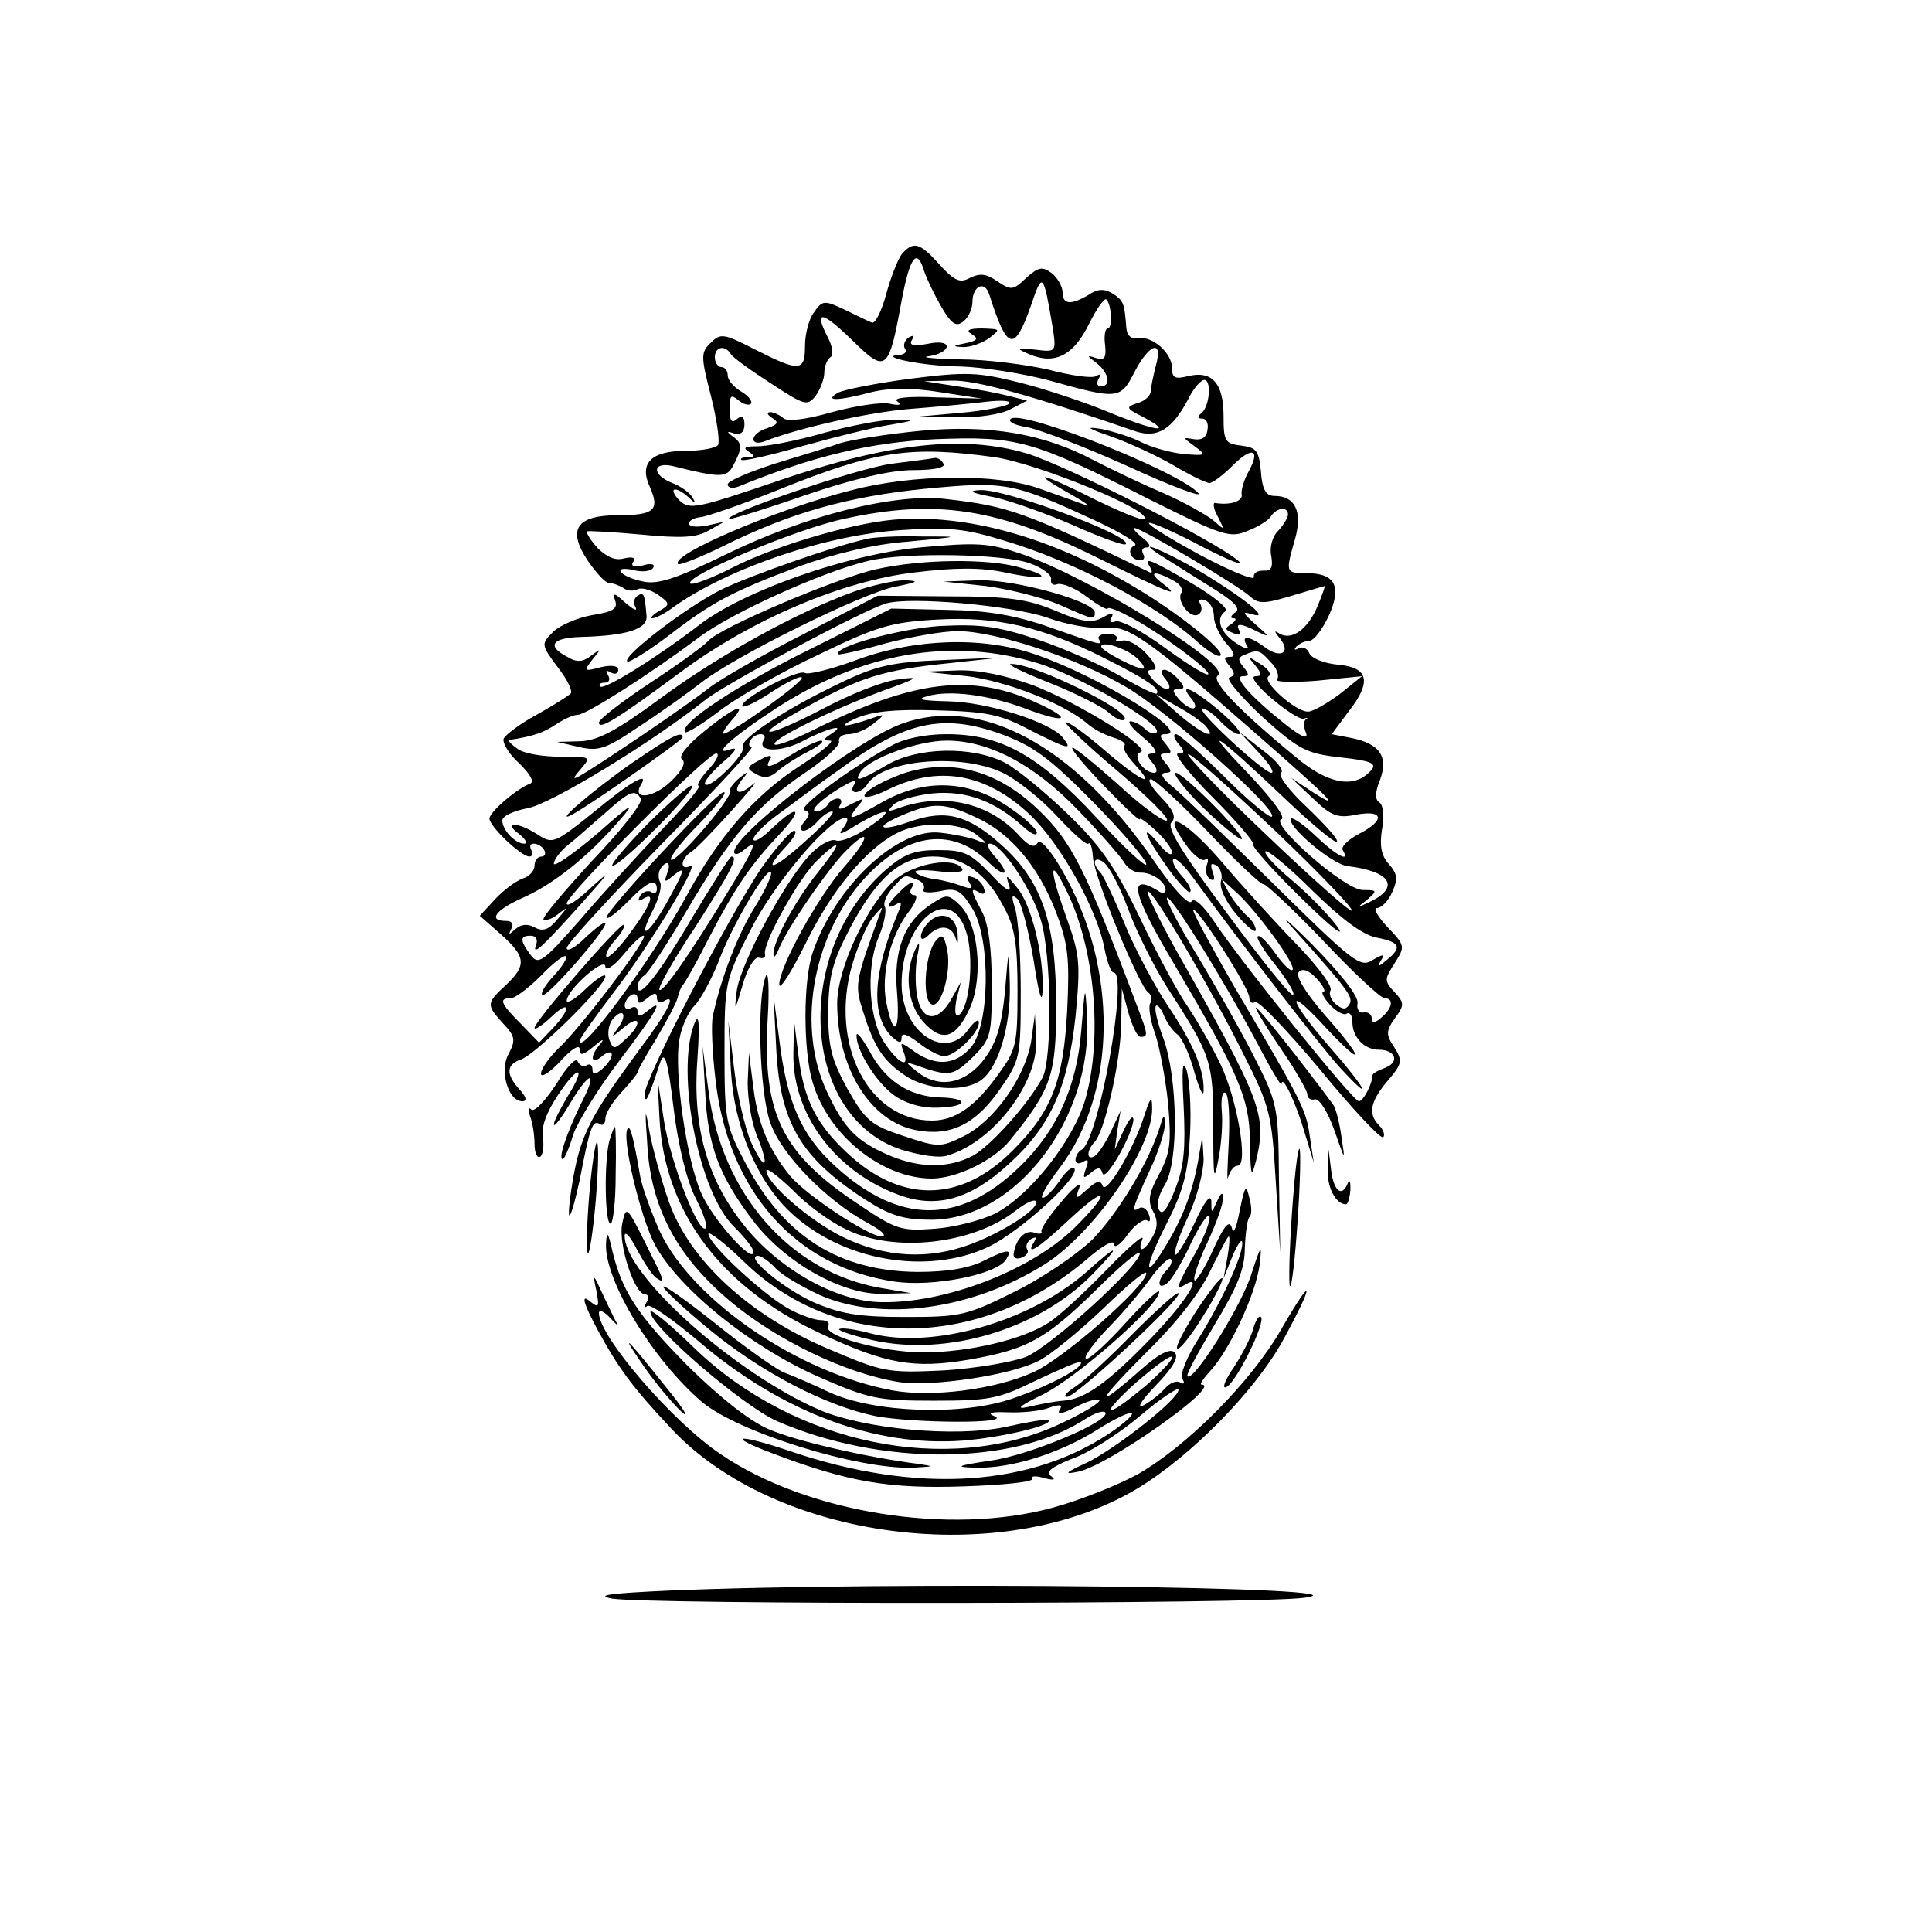 <?xml version="1.0" standalone="no"?>
<!DOCTYPE svg PUBLIC "-//W3C//DTD SVG 20010904//EN"
 "http://www.w3.org/TR/2001/REC-SVG-20010904/DTD/svg10.dtd">
<svg version="1.0" xmlns="http://www.w3.org/2000/svg"
 width="300pt" height="300pt" viewBox="0 0 300 300"
 preserveAspectRatio="xMidYMid meet">
<g transform="translate(0,300) scale(0.1,-0.1)"
fill="#000000" stroke="none">
<path d="M1400 2605 c-6 -8 -17 -36 -24 -62 -7 -26 -17 -46 -22 -44 -5 2 -24
11 -42 20 -32 15 -35 15 -48 -4 -8 -10 -14 -34 -14 -52 0 -40 -8 -41 -77 -6
-49 25 -54 26 -69 11 -16 -15 -16 -21 0 -83 9 -36 14 -70 11 -76 -4 -5 -26 -9
-49 -9 -55 0 -74 -19 -57 -56 16 -36 7 -44 -49 -44 -65 0 -80 -22 -47 -71 13
-19 27 -34 32 -34 6 0 16 -4 23 -8 6 -5 16 -5 22 -2 5 3 19 0 31 -8 20 -14 20
-16 2 -26 -10 -6 -14 -11 -10 -11 5 0 21 8 35 19 86 60 237 111 353 118 72 5
99 2 160 -17 108 -32 238 -101 301 -159 15 -13 30 -22 33 -19 8 7 -65 66 -131
105 -129 78 -263 116 -377 106 -66 -6 -182 -40 -249 -74 -33 -17 -63 -28 -66
-25 -10 11 163 84 237 100 144 32 240 17 395 -60 113 -56 133 -64 100 -39 -22
17 -12 20 17 4 11 -5 17 -14 13 -20 -7 -13 15 -41 27 -33 5 3 6 10 3 16 -4 6
-1 9 7 6 8 -3 14 -14 14 -25 0 -12 9 -30 19 -42 13 -14 15 -21 6 -21 -10 0
-10 -3 -1 -14 9 -11 9 -15 0 -18 -6 -2 17 -29 51 -61 57 -51 68 -57 121 -63
46 -5 57 -9 49 -19 -24 -29 -63 -24 -110 13 -91 74 -141 125 -129 133 24 15
-196 151 -305 189 -51 17 -68 18 -157 10 -114 -11 -274 -67 -344 -121 -65 -50
-147 -101 -153 -95 -3 3 0 6 7 6 7 0 9 5 5 12 -4 7 -3 8 4 4 7 -4 12 -2 12 4
0 6 -10 8 -27 4 -26 -7 -27 -6 -13 12 14 17 14 18 -2 6 -13 -10 -22 -11 -37
-2 -33 17 -24 30 22 31 70 2 102 12 101 32 -3 35 -4 38 -14 32 -6 -4 -7 -12
-3 -18 3 -7 -4 -3 -16 7 -17 16 -20 16 -16 4 5 -13 -3 -18 -35 -23 -23 -4 -51
-16 -61 -26 -19 -19 -19 -20 7 -55 15 -19 24 -38 20 -41 -4 -4 -28 -19 -53
-33 -26 -14 -48 -31 -51 -37 -2 -7 9 -25 25 -39 17 -17 23 -28 16 -31 -20 -7
-63 -44 -63 -54 0 -12 49 -59 62 -59 5 0 6 5 3 10 -3 6 -2 10 4 10 5 0 13 -4
16 -10 3 -5 1 -10 -4 -10 -6 0 -11 -6 -11 -14 0 -8 -8 -17 -18 -20 -11 -4 -30
-18 -43 -32 l-24 -26 33 -29 c39 -35 40 -48 7 -79 -30 -28 -30 -30 -4 -59 19
-20 20 -26 9 -47 -15 -26 -1 -74 21 -74 8 0 6 7 -4 18 -22 24 -21 39 2 47 22
7 131 114 131 129 0 5 -13 -3 -30 -19 -16 -16 -30 -24 -30 -19 0 17 60 70 60
53 0 -8 14 1 30 21 16 19 30 31 30 26 0 -12 -100 -144 -134 -175 -14 -14 -26
-31 -26 -38 0 -7 13 1 30 19 17 19 30 27 30 19 0 -11 5 -10 23 5 12 10 16 12
10 4 -18 -20 -16 -35 2 -20 8 7 15 8 15 2 0 -5 -7 -15 -15 -22 -11 -9 -15 -9
-15 -1 0 7 -4 10 -9 7 -5 -4 -11 0 -14 6 -2 7 -17 -8 -33 -35 -17 -26 -34 -44
-39 -40 -4 5 -5 0 -2 -10 4 -10 7 -30 7 -43 0 -14 4 -23 9 -20 4 3 6 16 4 30
-3 15 5 38 23 65 32 49 46 47 15 -2 -11 -19 -21 -38 -21 -43 0 -5 12 10 26 34
32 53 43 49 15 -4 -21 -44 -35 -84 -27 -84 2 0 10 17 16 38 7 20 39 72 71 114
58 76 73 102 44 78 -11 -9 -15 -9 -15 -1 0 7 -4 9 -10 6 -5 -3 -10 -2 -10 4 0
5 5 13 10 16 6 3 10 1 10 -6 0 -8 4 -8 15 1 11 9 15 9 15 1 0 -7 5 -9 10 -6
22 14 8 -15 -38 -76 -73 -99 -89 -129 -101 -193 -6 -33 -9 -61 -7 -63 2 -3 9
22 16 54 16 83 20 94 31 88 5 -4 9 0 9 8 0 8 11 26 25 41 14 15 25 29 25 31 0
3 13 26 29 52 16 27 31 55 33 63 2 8 5 17 8 20 3 3 21 34 39 70 43 83 66 116
110 163 40 42 32 51 -11 10 -15 -15 -28 -22 -28 -16 0 6 19 25 43 42 23 17 63
47 89 65 103 76 162 89 253 56 49 -18 75 -37 143 -106 45 -46 82 -89 82 -96 0
-6 -35 26 -77 72 -91 98 -149 130 -233 130 -34 0 -67 -7 -86 -18 -63 -34 -146
-96 -135 -100 9 -3 9 -7 0 -18 -7 -8 -7 -14 -1 -14 5 0 15 7 22 15 7 8 17 15
22 15 6 0 -12 -20 -39 -44 -50 -46 -73 -54 -33 -11 13 14 19 25 13 25 -5 0
-28 -26 -50 -57 -50 -73 -183 -330 -182 -352 1 -17 5 -9 24 49 7 20 12 4 21
-71 7 -58 21 -114 34 -139 12 -23 19 -44 16 -47 -11 -11 -55 103 -65 167 l-10
65 3 -60 c7 -145 94 -263 249 -335 102 -48 146 -56 233 -41 90 16 117 31 197
109 37 37 67 62 67 56 0 -19 -137 -144 -177 -161 -21 -8 -79 -18 -128 -21 -88
-4 -93 -3 -180 34 -122 52 -214 137 -246 227 -12 34 -25 82 -30 107 -7 42 -8
41 -4 -15 5 -99 45 -174 127 -244 72 -61 181 -114 264 -127 51 -8 175 11 217
33 18 9 62 45 100 81 37 36 67 61 67 55 0 -20 -130 -134 -176 -154 -60 -27
-158 -39 -218 -28 -146 27 -310 139 -361 246 -14 31 -28 70 -31 87 -10 58 -15
78 -19 74 -11 -11 19 -137 42 -181 38 -69 147 -157 252 -204 80 -35 93 -38
181 -38 88 0 101 3 160 32 36 17 66 30 68 28 7 -7 -46 -36 -104 -56 -79 -28
-216 -23 -286 9 -27 13 -58 26 -71 31 -12 5 -59 38 -105 75 -45 36 -82 62 -82
58 0 -4 32 -34 71 -66 81 -67 181 -119 259 -135 60 -11 214 -12 184 0 -12 5
-5 7 21 6 22 -1 51 2 64 7 17 6 22 5 16 -4 -4 -7 6 -5 25 5 17 9 34 14 37 11
3 -3 -24 -20 -61 -37 -174 -81 -412 -32 -567 117 -38 37 -69 63 -69 57 0 -23
141 -144 195 -169 162 -71 370 -70 481 3 14 9 27 13 30 10 12 -12 -117 -67
-178 -75 -53 -8 -57 -10 -22 -11 55 -1 129 22 188 59 54 34 75 35 27 0 -126
-89 -306 -101 -505 -33 -83 28 -101 24 -23 -5 114 -43 177 -54 293 -50 62 2
110 7 107 12 -3 4 5 5 18 1 16 -4 19 -3 11 3 -9 6 0 14 33 27 26 9 73 39 106
67 32 27 59 45 59 40 0 -15 -97 -91 -142 -113 -35 -16 -37 -19 -13 -14 47 10
224 135 191 135 -4 0 3 10 14 22 30 33 70 119 76 164 4 34 2 32 -14 -18 -18
-52 -89 -164 -98 -155 -3 2 17 38 42 80 35 58 47 86 47 119 1 24 4 45 7 48 4
3 4 16 0 30 -5 22 -7 19 -15 -20 -5 -27 -10 -38 -12 -27 -4 14 -12 4 -29 -33
-13 -29 -27 -51 -29 -48 -3 3 6 29 20 59 14 30 25 61 24 69 0 10 -3 8 -9 -5
-9 -20 -9 -20 -9 0 -1 12 -11 -1 -26 -34 -14 -30 -28 -52 -30 -49 -3 3 6 29
20 59 14 30 24 70 24 89 l-2 35 -7 -40 c-9 -48 -24 -88 -52 -133 -33 -54 -31
-30 4 39 26 51 33 79 36 139 2 41 -1 86 -6 100 -6 16 -7 -2 -4 -58 3 -63 1
-93 -13 -128 -12 -31 -20 -42 -25 -33 -5 7 -1 23 8 38 23 34 21 169 -2 230 -9
24 -14 46 -11 49 2 3 8 -4 12 -14 4 -10 13 -24 21 -30 8 -6 20 -33 27 -60 8
-27 14 -39 14 -27 1 31 -15 71 -56 132 -20 30 -50 86 -66 125 -16 39 -33 75
-38 81 -15 15 -10 28 6 15 8 -7 25 -39 37 -72 12 -33 39 -87 59 -119 70 -108
73 -116 73 -219 0 -80 1 -88 8 -50 5 25 7 59 5 77 -1 17 1 29 6 26 5 -3 7 -38
5 -77 -2 -39 -3 -63 -1 -54 3 10 9 18 15 18 17 0 -1 104 -27 158 -13 27 -36
67 -50 88 -15 21 -49 84 -75 139 -38 79 -62 113 -112 161 -35 34 -79 70 -98
80 -51 26 -136 24 -183 -4 -43 -25 -51 -27 -41 -11 13 21 89 49 134 49 66 0
136 -37 205 -109 33 -34 64 -70 70 -79 5 -10 17 -17 25 -17 18 1 40 -14 40
-27 0 -5 -6 -6 -12 -1 -48 29 -40 -5 27 -117 99 -168 115 -205 116 -272 1 -56
2 -59 10 -28 16 69 8 91 -125 325 -26 47 -46 88 -44 91 6 6 97 -148 150 -255
40 -79 43 -92 49 -195 l7 -111 -2 115 c-1 112 -2 117 -39 190 -21 41 -61 112
-89 158 -28 46 -48 85 -46 88 6 5 91 -132 142 -229 20 -38 36 -65 36 -60 1 16
23 -31 36 -76 l14 -46 -6 40 c-6 42 -10 51 -118 234 -36 63 -65 116 -63 118 6
5 87 -121 87 -136 0 -7 4 -10 9 -7 5 3 50 -44 101 -105 50 -61 94 -108 98
-105 3 4 0 12 -6 18 -18 18 -15 37 13 70 23 27 23 31 10 52 -13 19 -13 25 1
45 15 20 15 24 -1 41 -16 17 -15 20 1 45 16 25 16 27 -11 55 -16 17 -23 30
-17 30 7 0 18 11 24 25 9 20 8 28 -5 43 -12 13 -15 28 -11 54 4 20 2 38 -4 42
-7 4 -7 16 1 35 13 36 0 56 -44 65 l-31 6 26 35 c37 47 31 69 -17 73 -21 2
-41 10 -44 18 -3 7 -10 11 -17 7 -6 -3 -7 -2 -3 3 5 5 14 9 20 9 7 0 20 17 30
38 21 46 11 67 -34 67 -33 0 -33 1 -18 53 12 43 0 67 -32 67 -13 0 -19 9 -21
38 -3 32 -7 37 -30 40 -26 3 -28 7 -28 46 0 51 -18 71 -55 62 -20 -5 -25 -3
-25 12 0 24 -30 50 -52 47 -12 -2 -18 4 -19 16 -3 38 -4 42 -21 53 -13 8 -23
8 -38 -2 -27 -16 -40 -15 -40 4 0 9 -8 23 -17 30 -15 11 -21 9 -40 -8 -20 -19
-23 -19 -44 -5 -17 12 -27 13 -42 6 -16 -9 -24 -6 -48 20 -31 35 -41 37 -59
16z m35 -26 c4 -12 16 -37 27 -56 16 -27 23 -31 34 -22 8 6 14 20 14 30 0 25
19 34 26 12 28 -88 39 -91 65 -17 18 53 19 51 34 -37 5 -35 5 -36 -27 -32 -30
3 -31 2 -10 -7 40 -17 69 -2 93 47 12 24 24 41 27 38 8 -8 10 -45 2 -45 -4 0
-6 -12 -4 -26 2 -20 -1 -24 -14 -20 -15 5 -15 4 1 -8 19 -15 23 -36 6 -36 -5
0 -7 5 -3 12 4 7 3 8 -4 4 -6 -4 -40 1 -74 10 -35 8 -97 16 -138 16 -41 1 -63
3 -47 5 15 2 27 9 27 15 0 6 -12 8 -30 4 -22 -4 -29 -2 -24 6 4 7 3 8 -5 4 -6
-4 -9 -12 -6 -17 4 -5 0 -9 -7 -10 -40 -2 37 -18 92 -18 36 -1 99 -11 140 -22
107 -30 110 -29 132 14 23 44 44 50 33 10 -4 -16 -8 -34 -8 -40 0 -7 -9 -16
-21 -19 -18 -6 -18 -8 8 -21 51 -27 21 -23 -50 6 -38 16 -101 37 -141 47 -64
16 -82 17 -169 6 -53 -7 -104 -17 -113 -22 -22 -13 -1 -13 52 1 29 7 63 7 107
0 l65 -10 -72 2 c-43 2 -67 -1 -60 -6 8 -6 3 -7 -11 -4 -13 3 -53 -3 -90 -13
-42 -12 -71 -15 -76 -9 -6 5 -15 9 -20 9 -6 0 -5 -4 3 -9 11 -7 9 -10 -8 -16
-11 -3 -21 -11 -21 -17 0 -6 8 -7 18 -3 54 21 162 45 225 50 39 3 92 8 117 11
25 3 41 2 37 -3 -5 -4 -39 -11 -75 -14 l-67 -6 60 -1 c35 -1 71 5 85 13 l25
13 -28 7 c-15 4 -51 11 -80 15 l-52 8 43 1 c37 1 124 -23 286 -79 34 -11 57 4
82 52 8 16 19 28 24 28 12 0 8 -43 -5 -52 -6 -5 -6 -8 2 -8 6 0 10 -8 8 -17
-1 -12 -9 -17 -21 -15 -18 3 -18 3 1 -11 19 -14 18 -15 -17 -12 -20 2 -49 10
-65 18 -15 8 -44 17 -63 21 -26 4 -22 1 16 -12 28 -10 71 -30 97 -45 25 -15
50 -27 55 -27 5 0 21 12 36 27 30 30 44 26 25 -9 -7 -12 -12 -29 -11 -35 3
-11 -17 -18 -41 -14 -4 1 -3 -9 4 -21 11 -22 11 -22 -7 -6 -11 9 -47 29 -79
43 -33 14 -81 37 -106 50 -79 42 -163 56 -270 46 -52 -5 -107 -14 -124 -19
-16 -6 -63 -20 -102 -32 -40 -13 -73 -27 -73 -32 0 -6 8 -7 18 -3 115 47 204
68 304 73 127 5 150 -1 330 -92 118 -59 128 -62 156 -50 16 6 33 17 36 23 9
13 26 15 26 2 0 -5 -7 -16 -15 -25 -9 -8 -14 -26 -11 -39 3 -18 0 -24 -12 -23
-10 0 -16 -4 -15 -10 1 -6 -36 9 -83 34 -46 25 -82 47 -80 50 3 2 40 -14 83
-37 43 -22 68 -32 55 -21 -39 32 -268 148 -328 166 -99 29 -213 16 -381 -41
-132 -45 -142 -47 -158 -32 -19 20 -6 23 14 5 11 -11 12 -10 6 0 -4 7 -18 17
-31 22 -33 13 -31 34 2 26 72 -18 82 -18 92 0 15 28 15 36 0 46 -10 8 -10 9 2
5 10 -3 16 2 16 14 0 12 -4 15 -12 8 -8 -7 -11 -2 -11 16 0 21 2 23 13 14 8
-7 17 -9 20 -6 3 3 -3 12 -15 19 -12 7 -21 18 -21 25 0 7 -4 13 -10 13 -5 0
-10 7 -10 15 0 17 16 20 25 5 4 -6 32 -26 63 -46 52 -34 56 -35 69 -18 7 10
13 26 13 35 0 10 4 20 9 24 6 3 4 17 -4 32 -22 43 -8 40 39 -6 52 -51 56 -48
76 62 13 69 24 83 35 46z m110 -289 c67 -10 245 -83 232 -96 -3 -3 -37 11 -76
30 -81 41 -108 48 -41 10 25 -14 36 -22 25 -18 -11 4 -42 15 -70 25 -66 24
-196 23 -292 -2 -116 -29 -284 -101 -270 -115 2 -2 33 10 68 27 106 53 196 78
315 90 126 12 136 10 264 -49 41 -19 69 -36 62 -39 -13 -5 -7 -23 9 -23 6 0 7
5 4 10 -3 6 -1 10 6 10 7 0 4 7 -7 15 -10 8 -16 15 -12 15 10 0 159 -88 179
-106 13 -12 22 -12 65 1 27 8 50 15 51 15 1 0 -4 -14 -11 -31 -15 -36 -40 -54
-59 -43 -9 6 -9 4 1 -8 17 -22 0 -31 -24 -13 -24 18 -38 19 -28 3 5 -8 -2 -6
-16 3 -26 17 -33 39 -17 50 5 4 -18 23 -52 43 -67 39 -76 42 -65 25 4 -7 3
-10 -2 -7 -191 92 -217 102 -314 113 -80 10 -221 -26 -343 -86 -76 -37 -105
-47 -128 -42 -16 3 -32 10 -35 15 -3 5 5 6 19 3 14 -4 28 -2 31 3 4 6 -3 8
-16 4 -13 -3 -19 -1 -15 5 5 7 0 9 -14 6 -13 -4 -27 2 -41 16 -11 12 -18 24
-17 26 2 1 40 -1 84 -5 62 -6 86 -5 105 6 l25 14 -27 -6 c-16 -3 -28 -2 -28 3
0 5 8 9 18 10 10 1 65 20 122 43 152 61 204 68 335 50z m55 -165 c19 -7 34
-18 32 -25 -1 -6 3 -10 10 -7 7 2 28 -6 46 -20 17 -13 32 -21 32 -18 0 3 14
-2 31 -11 44 -22 131 -86 125 -91 -2 -3 -33 16 -67 41 -35 26 -70 44 -77 41
-8 -3 -10 0 -6 6 4 8 0 8 -14 0 -17 -9 -32 -7 -74 11 -43 18 -74 22 -164 22
l-111 1 -114 -59 c-63 -32 -130 -70 -149 -85 -34 -27 -170 -119 -200 -136 -11
-6 -11 -4 2 11 16 19 16 19 -32 19 -27 0 -57 5 -66 12 -10 7 -16 13 -13 14 39
6 54 12 72 24 12 8 27 15 34 15 13 0 112 63 188 120 50 38 194 103 263 119 56
14 213 11 252 -4z m26 -84 c30 -11 70 -18 89 -16 36 5 65 -15 235 -164 119
-104 134 -120 90 -92 l-35 23 34 -32 c28 -27 38 -31 67 -25 43 8 45 -9 4 -30
-17 -9 -28 -20 -25 -25 13 -21 -11 -8 -42 22 -18 17 -35 29 -38 27 -9 -10 64
-72 88 -74 67 -8 82 -33 33 -56 -19 -9 -20 -9 -3 4 16 14 16 15 -7 15 -28 0
-146 104 -126 110 7 3 -17 34 -51 70 -80 83 -49 62 54 -36 43 -41 80 -72 83
-69 3 3 -18 26 -46 53 -28 26 -46 50 -41 54 6 3 -7 19 -27 34 l-37 29 29 -31
c17 -18 26 -32 20 -32 -13 1 -120 100 -107 100 5 0 18 -9 28 -20 10 -11 23
-20 29 -20 6 0 -7 16 -29 35 -41 35 -67 47 -45 20 7 -8 8 -15 2 -15 -5 0 -15
7 -22 15 -10 12 -10 15 0 15 10 0 10 3 0 15 -7 8 -17 15 -22 15 -6 0 -5 -7 2
-15 7 -8 8 -15 2 -15 -5 0 -15 7 -22 15 -10 12 -10 15 1 15 7 0 3 10 -11 25
-13 14 -30 23 -38 20 -7 -2 -11 -1 -8 3 2 4 -4 8 -14 8 -10 0 -16 -4 -14 -8 7
-11 6 -11 -76 18 -54 19 -97 26 -160 27 l-86 2 -124 -62 c-114 -56 -208 -118
-196 -130 2 -2 26 12 53 33 26 20 95 60 153 87 93 45 114 51 186 55 92 5 162
-11 259 -60 64 -32 88 -48 81 -55 -2 -2 -27 10 -56 27 -29 17 -87 43 -129 57
-63 21 -89 24 -151 21 -63 -4 -168 -33 -158 -44 2 -1 35 6 73 17 38 10 89 19
112 19 59 0 186 -42 262 -87 65 -38 236 -191 226 -201 -3 -3 -36 24 -73 61
-37 37 -71 67 -76 67 -5 0 -3 -7 4 -15 10 -12 10 -15 -1 -15 -7 0 17 -31 54
-68 37 -37 65 -70 63 -73 -3 -3 31 -41 76 -85 45 -44 69 -63 54 -42 -15 20
-48 53 -72 73 -25 21 -42 40 -39 43 3 3 36 -24 73 -61 45 -44 78 -69 100 -73
36 -7 40 -15 15 -35 -13 -11 -15 -11 -9 -1 7 11 4 11 -13 1 -19 -12 -30 -3
-153 118 -73 72 -144 141 -158 152 -15 12 -19 20 -11 21 11 0 11 3 1 15 -10
12 -10 15 0 15 10 0 10 3 0 15 -10 12 -10 15 0 15 42 0 -104 90 -200 123 -82
29 -187 26 -278 -7 -40 -15 -77 -24 -82 -21 -11 7 -105 -43 -97 -52 3 -2 24 8
46 23 23 15 44 25 46 22 5 -5 -96 -78 -120 -87 -5 -2 -1 6 9 18 30 33 8 25
-41 -15 -27 -22 -40 -39 -34 -43 7 -5 0 -18 -18 -35 -26 -25 -60 -29 -46 -5
14 22 -15 6 -73 -42 -61 -49 -64 -50 -87 -35 -31 20 -56 21 -29 1 10 -8 14
-15 8 -15 -14 0 -34 21 -34 36 0 7 18 15 39 19 36 6 196 104 276 168 31 25
246 140 281 150 38 11 194 -3 250 -22z m136 -60 c10 -8 16 -17 14 -19 -5 -4
-66 27 -66 34 0 9 34 -1 52 -15z m-150 -11 c66 -20 195 -96 184 -107 -3 -4
-12 -1 -18 5 -7 7 -17 12 -23 12 -5 -1 4 -12 20 -25 17 -14 24 -25 16 -25 -11
0 -11 -3 -1 -15 7 -8 8 -15 2 -15 -16 0 -35 27 -21 32 18 6 -97 77 -167 104
-42 15 -83 24 -117 23 l-52 -2 67 -7 c62 -8 152 -43 188 -75 8 -7 25 -16 38
-20 13 -4 21 -9 18 -13 -4 -3 4 -16 16 -29 36 -39 9 -26 -48 23 -30 26 -57 45
-59 42 -2 -2 34 -36 80 -75 47 -40 81 -74 77 -77 -5 -3 -39 22 -76 56 -37 33
-69 59 -71 57 -2 -3 21 -30 51 -61 30 -31 54 -54 54 -50 0 3 11 -5 25 -18 14
-13 25 -28 25 -34 -1 -6 -10 0 -20 13 -31 37 -23 14 12 -35 17 -24 34 -42 36
-39 3 3 -3 14 -13 25 -10 11 -16 23 -13 26 3 3 17 -10 30 -28 71 -98 202 -267
228 -295 55 -60 42 -34 -16 32 -65 75 -69 99 -5 29 61 -65 60 -50 -1 19 -32
37 -47 62 -41 68 6 6 16 2 28 -11 10 -11 14 -20 10 -20 -4 0 0 -9 10 -20 10
-11 22 -17 26 -14 5 3 9 -3 9 -13 0 -24 19 -43 41 -43 26 0 33 -19 10 -28 -11
-4 -20 -9 -20 -12 0 -13 -14 -40 -21 -40 -9 0 -182 215 -224 278 -18 27 -32
39 -36 32 -4 -6 -28 19 -58 63 -124 180 -269 258 -392 213 -70 -25 -260 -171
-260 -199 0 -5 7 -4 15 3 24 20 18 5 -26 -67 -59 -97 -100 -155 -105 -150 -3
3 22 47 56 98 55 86 67 109 56 109 -3 0 -29 -42 -60 -93 -52 -89 -86 -132 -86
-109 0 6 5 14 10 17 6 3 36 49 67 102 67 114 108 162 183 213 30 20 54 42 53
48 -2 7 5 12 15 12 10 0 27 7 38 16 19 15 19 16 -1 9 -43 -15 -58 -15 -27 -1
24 11 60 15 125 13 78 -2 100 -6 145 -30 61 -31 69 -33 52 -12 -20 24 -117 55
-178 56 -41 1 -50 3 -32 8 35 10 96 2 154 -20 64 -24 73 -16 13 11 -100 45
-190 33 -341 -42 -32 -16 -60 -27 -63 -24 -7 7 89 54 167 83 56 20 60 23 25
18 -22 -2 -75 -23 -118 -46 -94 -49 -115 -46 -25 3 83 46 121 58 220 68 l83 9
-92 -4 c-77 -3 -103 -9 -155 -34 -85 -40 -160 -89 -154 -100 6 -10 -51 -67
-59 -59 -3 3 9 18 27 34 18 15 25 24 14 21 -34 -13 0 18 69 63 134 87 273 111
407 70z m361 2 c10 -10 14 -22 10 -27 -5 -4 24 -5 62 -2 l70 7 -35 -28 c-19
-14 -41 -27 -49 -27 -20 0 -73 48 -61 55 5 3 -1 12 -13 19 -20 13 -21 13 -8
-2 11 -14 11 -17 0 -17 -8 -1 4 -16 25 -34 22 -19 44 -33 50 -32 6 2 8 1 4 -1
-4 -2 -4 -12 0 -21 4 -11 -8 -6 -33 14 -54 43 -81 74 -65 74 10 0 10 3 1 14
-9 11 -9 15 1 19 21 9 24 8 41 -11z m-101 -99 c20 -24 -7 -12 -42 18 l-35 31
33 -19 c19 -10 38 -24 44 -30z m-582 -13 c-12 -8 -12 -10 -1 -10 8 0 -13 -17
-45 -38 -73 -47 -128 -111 -179 -205 -53 -97 -165 -249 -165 -223 0 3 26 40
59 83 59 79 131 200 112 188 -6 -3 -11 -2 -11 4 0 5 6 14 13 18 7 4 35 33 62
63 27 30 43 49 35 43 -21 -19 -34 -16 -19 5 13 15 12 16 -4 3 -9 -8 -15 -16
-13 -19 3 -2 -15 -29 -41 -59 -25 -29 -48 -51 -51 -48 -3 3 16 28 43 55 27 28
45 50 39 50 -12 0 -188 -189 -182 -195 2 -3 17 9 33 25 30 31 45 38 45 19 0
-5 -4 -8 -9 -4 -5 3 -13 0 -17 -6 -4 -8 -3 -9 4 -5 21 13 13 -9 -19 -52 -17
-24 -34 -40 -37 -38 -3 3 3 15 13 26 10 11 16 22 14 24 -5 5 -139 -150 -139
-160 0 -4 11 3 25 16 30 29 33 15 4 -16 l-22 -23 -28 29 c-32 32 -35 40 -16
40 7 0 28 16 47 35 18 19 36 33 39 30 2 -3 -6 -16 -19 -30 -13 -14 -21 -27
-18 -30 6 -6 98 99 98 111 0 4 -13 -5 -30 -21 -16 -16 -30 -24 -30 -17 0 6 67
79 148 162 81 82 144 150 139 150 -4 0 -5 5 -2 10 3 6 11 10 16 10 6 0 8 -4 5
-9 -12 -19 27 -20 62 -1 38 20 69 27 42 10z m-190 -55 c-13 -14 -19 -25 -15
-25 5 0 -20 -30 -56 -67 -36 -38 -94 -101 -128 -141 -58 -66 -65 -71 -77 -55
-17 23 -17 30 0 30 8 0 12 -6 8 -15 -6 -18 12 -1 78 73 38 43 39 45 7 16 -20
-19 -37 -30 -37 -24 0 14 218 233 232 233 6 0 1 -11 -12 -25z m880 -95 c68
-65 122 -121 119 -124 -2 -3 -63 51 -134 119 -72 68 -125 124 -120 124 6 0 66
-54 135 -119z m-425 91 c22 -10 60 -40 85 -67 25 -27 47 -47 50 -44 3 3 6 -6
7 -20 1 -30 72 -202 86 -211 5 -4 7 -11 3 -17 -3 -5 0 -27 8 -48 7 -22 16 -70
20 -109 5 -60 3 -76 -14 -108 -16 -29 -18 -42 -10 -57 8 -14 8 -26 0 -40 -13
-24 -25 -27 -16 -4 3 9 -22 -13 -56 -48 -35 -36 -75 -73 -90 -82 -39 -26 -125
-46 -194 -46 -64 0 -158 26 -148 41 3 5 -2 9 -11 9 -9 0 -30 7 -47 16 -38 19
-128 102 -128 118 0 5 24 -13 53 -41 144 -142 367 -141 535 2 24 21 42 31 42
23 0 -7 10 -1 21 15 11 15 25 25 30 22 5 -4 6 1 3 9 -3 9 -10 13 -15 10 -13
-8 -11 -1 16 58 14 29 24 62 24 73 -1 16 -2 15 -8 -5 -17 -55 -65 -134 -105
-175 -24 -23 -78 -60 -121 -81 -74 -37 -84 -39 -169 -39 -74 0 -101 5 -143 23
-48 22 -108 72 -86 72 5 0 18 -9 27 -19 10 -11 41 -29 69 -42 96 -42 236 -23
348 47 77 48 170 182 168 244 0 20 -3 16 -13 -15 -17 -52 -59 -122 -64 -106
-3 9 -10 7 -23 -5 -19 -17 -20 -17 -13 2 4 10 -9 1 -27 -21 -19 -22 -33 -43
-32 -47 2 -4 -3 -5 -11 -2 -14 5 -29 -10 -32 -33 -1 -6 4 -9 12 -6 8 3 12 9 9
13 -3 5 0 12 6 16 8 4 9 3 5 -4 -15 -24 6 -11 54 34 61 57 67 45 8 -13 -68
-66 -200 -117 -300 -115 -70 1 -160 52 -214 121 -57 72 -79 153 -71 258 4 57
2 71 -5 53 -29 -76 7 -262 62 -315 16 -16 30 -33 30 -39 0 -20 -63 50 -81 91
-23 51 -43 191 -34 239 3 19 14 43 23 52 10 10 26 40 37 67 21 57 75 148 82
141 3 -3 -8 -27 -24 -53 -27 -43 -53 -110 -66 -170 -3 -12 -1 -57 4 -99 19
-173 125 -292 278 -314 59 -9 159 11 173 34 11 17 3 17 -33 -1 -23 -12 -57
-18 -104 -18 -122 1 -208 55 -268 170 -30 57 -32 66 -32 171 0 109 1 112 40
189 36 72 123 175 148 175 5 0 3 -7 -4 -16 -9 -12 -3 -10 21 5 49 29 63 26 18
-4 -20 -14 -43 -23 -50 -20 -8 3 -26 -7 -40 -22 -40 -42 -109 -171 -114 -212
-4 -33 -3 -32 9 9 7 25 18 44 25 43 7 -2 11 0 10 5 -5 15 52 119 82 147 39 37
38 28 -1 -21 -35 -44 -69 -107 -68 -126 0 -7 4 -3 9 10 13 31 67 110 98 145
44 46 46 30 3 -19 -42 -48 -101 -156 -101 -183 1 -9 19 20 41 64 40 82 93 146
141 171 36 19 99 18 124 -2 19 -15 19 -16 -1 -8 -11 4 -36 9 -55 11 -66 8
-163 -83 -198 -186 -15 -44 -15 -153 0 -202 24 -82 108 -149 185 -149 38 0 96
28 121 59 64 79 72 101 72 208 0 131 -22 195 -86 252 -52 46 -85 54 -139 36
-50 -18 -60 -10 -12 10 46 19 63 19 112 -4 54 -24 98 -77 125 -148 19 -50 21
-71 17 -154 -6 -108 -24 -155 -84 -215 -82 -83 -176 -83 -261 -1 -45 43 -64
81 -72 147 l-7 55 -1 -50 c-2 -93 63 -182 160 -219 61 -24 114 -9 175 47 65
59 91 119 103 228 8 84 7 96 -15 157 -25 70 -26 93 -2 45 47 -90 60 -234 32
-331 -19 -64 -86 -148 -139 -176 -22 -11 -65 -22 -95 -24 -52 -4 -60 -1 -118
38 -119 79 -149 140 -141 287 3 48 1 78 -3 67 -14 -35 -10 -178 7 -227 17 -50
88 -122 153 -157 20 -11 29 -19 20 -20 -20 0 -117 64 -142 94 -32 39 -50 80
-57 136 l-7 55 -2 -46 c0 -26 6 -63 15 -84 20 -49 12 -56 -10 -8 -9 21 -21 72
-26 113 l-9 75 4 -78 c5 -86 40 -170 92 -219 80 -76 213 -99 308 -54 50 24
144 110 133 122 -4 3 -14 -6 -23 -20 -10 -14 -21 -26 -26 -26 -5 0 7 21 26 46
90 118 92 311 4 463 -19 33 -34 49 -38 42 -5 -8 -13 -5 -27 10 -47 53 -120 69
-189 44 -16 -6 -18 -5 -8 5 6 7 34 15 61 18 52 5 97 -12 140 -51 12 -11 22
-16 22 -10 0 6 -21 25 -47 42 -61 40 -128 42 -192 6 -51 -29 -58 -31 -40 -8
13 15 12 15 -10 4 -15 -8 -21 -9 -17 -2 4 6 3 11 -3 11 -5 0 -13 -4 -16 -10
-3 -5 -12 -10 -18 -10 -12 1 14 24 47 42 13 7 16 7 12 -1 -4 -6 -3 -11 3 -11
5 0 13 5 17 11 23 39 143 50 209 20z m321 -93 c44 -46 82 -82 86 -81 3 1 45
-38 92 -87 47 -50 90 -90 96 -90 15 0 12 -16 -5 -30 -10 -9 -15 -9 -15 -1 0 6
-6 10 -12 9 -7 -2 -12 5 -10 14 2 11 -26 46 -70 91 -40 40 -53 50 -28 23 86
-96 92 -105 85 -116 -5 -8 -10 -8 -21 1 -7 6 -11 16 -8 21 4 6 -20 38 -53 72
-32 33 -85 91 -117 129 -56 65 -97 85 -55 26 11 -16 25 -27 30 -24 5 4 6 0 3
-8 -3 -8 -1 -18 5 -22 7 -4 8 0 4 11 -4 12 -3 15 6 10 6 -4 10 -15 7 -24 -3
-10 7 -32 24 -52 16 -19 30 -30 30 -24 0 6 -7 17 -16 24 -8 8 -20 23 -26 34
l-11 21 22 -20 c31 -27 95 -115 88 -121 -3 -3 -15 9 -27 26 -12 17 -24 29 -27
26 -3 -2 10 -23 28 -45 18 -23 30 -43 27 -46 -3 -3 -49 54 -102 126 -70 94
-95 134 -87 142 8 8 3 19 -16 39 -15 15 -22 28 -16 28 6 0 46 -37 89 -82z
m-881 52 c4 -6 -30 -49 -75 -96 -44 -48 -79 -89 -76 -92 3 -2 14 1 23 9 16 12
15 11 -1 -8 -14 -17 -23 -20 -36 -13 -11 6 -21 5 -30 -3 -10 -9 -11 -9 -6 1 4
7 1 12 -8 12 -29 0 -17 17 26 36 49 22 101 64 149 119 28 32 21 29 -33 -19
-38 -32 -68 -53 -68 -47 0 6 10 19 22 29 12 9 37 32 57 49 39 35 47 38 56 23z
m537 -96 c30 -30 39 -23 11 8 -9 10 -11 18 -6 18 18 0 65 -70 79 -118 17 -55
18 -215 3 -245 -22 -41 -81 -107 -109 -122 -37 -19 -81 -19 -127 0 -52 22 -72
42 -99 100 -46 98 -24 235 53 325 65 75 138 88 195 34z m-496 -20 c-5 -14 -4
-15 9 -4 21 17 19 10 -11 -44 -29 -51 -45 -57 -19 -7 9 18 13 36 10 41 -3 6
-3 15 0 20 10 16 18 11 11 -6z m-77 -241 c-11 -15 -10 -15 9 1 27 23 30 6 3
-18 -17 -16 -19 -16 -25 0 -3 9 -1 23 5 31 17 20 24 7 8 -14z m355 -312 c75
-37 197 -23 263 29 14 11 28 18 31 15 9 -9 -44 -45 -98 -66 -68 -26 -136 -22
-203 11 -50 25 -117 83 -117 102 0 6 18 -8 41 -30 22 -23 59 -50 83 -61z m542
-37 c-29 -51 -31 -58 -16 -49 29 18 3 -24 -47 -77 -71 -74 -108 -101 -142
-103 -14 -1 -39 -6 -56 -10 -19 -4 -10 3 23 19 52 25 182 139 182 160 0 5 -23
-16 -51 -47 -28 -31 -56 -57 -62 -57 -6 0 7 19 29 43 23 23 54 59 69 80 15 21
30 35 33 32 3 -3 0 -11 -6 -17 -16 -16 -15 -33 1 -20 7 6 24 34 37 63 14 28
26 46 28 40 2 -6 -8 -32 -22 -57z m50 -6 l-6 -33 14 35 c8 19 15 28 15 20 1
-20 -34 -95 -70 -152 -17 -27 -27 -53 -23 -59 4 -7 3 -9 -3 -6 -6 4 -16 0 -24
-9 -7 -8 -22 -20 -33 -26 -12 -6 -4 7 19 31 27 28 36 44 29 51 -7 7 -25 -2
-56 -30 -72 -63 -65 -47 15 33 45 44 82 92 97 125 14 28 26 52 28 52 2 0 1
-15 -2 -32z m-126 -199 c-25 -21 -49 -39 -55 -39 -5 0 13 20 40 44 28 24 52
42 55 39 3 -2 -15 -22 -40 -44z"/>
<path d="M1509 2481 c11 -7 9 -10 -10 -14 -20 -4 -21 -5 -3 -6 11 0 29 6 40
14 18 14 18 14 -11 15 -21 0 -26 -3 -16 -9z"/>
<path d="M1570 2350 c-6 -4 4 -10 23 -13 19 -3 89 -30 156 -60 67 -31 118 -50
112 -43 -27 32 -270 129 -291 116z"/>
<path d="M1280 2328 c-41 -12 -88 -21 -103 -21 -20 0 -24 -2 -15 -8 11 -7 10
-9 -1 -9 -8 0 -12 -2 -10 -4 2 -3 45 7 94 21 50 14 110 29 135 33 42 7 42 8
10 8 -19 1 -69 -9 -110 -20z"/>
<path d="M1385 2280 c-53 -7 -261 -78 -253 -86 2 -1 55 15 118 37 77 26 133
39 168 39 33 0 51 4 47 10 -3 6 -9 9 -13 9 -4 -1 -34 -5 -67 -9z"/>
<path d="M1538 2229 c24 -4 80 -24 125 -43 44 -20 83 -34 85 -31 12 12 -186
86 -226 84 -19 -1 -15 -4 16 -10z"/>
<path d="M1800 2139 c8 -5 41 -26 73 -46 43 -26 55 -38 45 -44 -7 -5 -8 -9 -3
-9 6 0 4 -4 -3 -9 -11 -7 -10 -9 3 -14 9 -4 13 -3 10 3 -8 13 1 13 28 -1 19
-9 19 -8 -3 11 -21 19 -22 21 -5 16 30 -9 -15 27 -87 70 -53 30 -96 48 -58 23z"/>
<path d="M1360 2116 c-62 -14 -243 -91 -260 -111 -6 -7 -47 -37 -90 -65 -44
-29 -80 -57 -80 -62 0 -12 28 5 129 80 110 81 250 140 360 153 65 8 104 8 142
0 61 -13 78 -7 22 8 -49 14 -153 13 -223 -3z"/>
<path d="M1325 2081 c-88 -32 -208 -98 -299 -165 -69 -51 -98 -66 -125 -67
l-36 -1 34 -8 c31 -7 42 -3 95 33 34 22 77 53 96 68 53 41 249 138 300 148 35
7 39 9 15 10 -16 0 -52 -8 -80 -18z"/>
<path d="M1531 2090 c37 -5 88 -18 114 -29 54 -24 55 -24 55 -12 0 17 -122 51
-179 50 l-56 -2 66 -7z"/>
<path d="M981 1815 c-59 -41 -127 -99 -91 -79 34 19 170 115 170 119 0 11 -18
2 -79 -40z"/>
<path d="M1860 1754 c25 -25 54 -50 65 -56 11 -6 -5 15 -35 46 -30 31 -59 56
-64 56 -6 0 10 -21 34 -46z"/>
<path d="M1629 1940 c40 -16 82 -37 92 -46 11 -10 22 -15 25 -11 12 12 -140
87 -176 86 -8 0 18 -13 59 -29z"/>
<path d="M1232 1830 c-37 -23 -46 -25 -36 -9 4 7 -2 7 -16 -1 -21 -11 -22 -13
-6 -22 12 -7 22 -6 34 5 9 8 31 22 47 30 17 9 26 16 20 17 -5 0 -25 -9 -43
-20z"/>
<path d="M1005 1720 c-32 -33 -57 -62 -54 -64 3 -3 34 24 69 59 36 36 60 65
54 65 -5 0 -36 -27 -69 -60z"/>
<path d="M1409 1801 c-35 -11 -72 -32 -66 -38 3 -2 18 2 34 10 78 39 152 27
220 -36 48 -44 107 -149 118 -210 4 -20 10 -37 14 -37 24 0 -23 -259 -49 -275
-6 -3 -10 -11 -10 -16 0 -6 5 -7 12 -3 8 5 9 2 4 -11 -5 -15 -4 -16 8 -6 11 9
15 9 18 -1 5 -14 48 63 48 84 -1 7 -7 0 -15 -17 l-14 -30 4 30 5 30 -15 -32
c-8 -17 -19 -34 -25 -38 -13 -8 -13 8 -1 21 16 15 41 125 42 184 l1 55 10 -37
c6 -21 14 -38 19 -38 12 0 12 3 -5 47 -80 213 -102 256 -153 305 -62 60 -132
80 -204 59z"/>
<path d="M1679 1400 c-7 -88 -38 -156 -96 -212 -93 -90 -187 -90 -287 2 -52
48 -74 98 -86 196 l-9 69 4 -76 c5 -121 37 -176 139 -242 39 -25 60 -31 102
-31 131 0 251 157 242 316 -3 51 -3 50 -9 -22z"/>
<path d="M1095 1304 c4 -83 21 -129 74 -199 49 -65 139 -116 202 -114 l44 1
-47 8 c-140 24 -248 146 -268 307 l-9 68 4 -71z"/>
<path d="M1686 1024 c-87 -76 -236 -119 -332 -95 -26 7 -48 10 -51 7 -2 -2 21
-10 52 -17 115 -26 258 17 341 102 47 48 42 50 -10 3z"/>
<path d="M1375 1649 c-145 -128 -131 -382 24 -434 30 -9 60 -14 73 -9 70 21
139 111 137 178 l-2 41 -6 -43 c-10 -56 -57 -122 -104 -146 -37 -18 -39 -18
-94 0 -51 17 -59 24 -87 73 -25 46 -30 65 -30 121 1 56 7 77 34 129 42 79 79
111 129 111 47 0 84 -27 111 -81 16 -29 20 -58 20 -127 0 -83 -2 -92 -29 -129
-37 -52 -68 -73 -104 -73 -98 0 -159 118 -124 241 9 30 23 63 32 74 17 20 17
20 9 0 -37 -102 -37 -105 -23 -148 17 -54 31 -75 66 -98 30 -20 84 -25 112 -9
29 15 51 83 49 153 -1 50 -2 53 -5 17 -6 -82 -14 -109 -39 -140 -29 -34 -68
-40 -100 -14 -19 15 -19 16 1 9 49 -17 55 -16 85 13 29 29 30 34 30 114 0 54
-5 93 -15 112 -18 34 -19 39 -4 30 7 -4 10 -1 7 6 -2 8 -10 16 -18 18 -8 3
-10 0 -5 -8 6 -10 3 -11 -11 -6 -10 4 -29 9 -42 11 -12 1 -26 6 -30 10 -4 4
12 5 36 2 24 -3 40 -1 36 4 -11 19 -72 9 -103 -16 -43 -37 -91 -138 -91 -193
0 -101 52 -184 123 -197 53 -10 92 9 130 64 31 45 32 49 32 151 0 58 -4 116
-9 130 -6 19 -5 22 4 14 6 -6 17 -49 25 -95 8 -53 13 -70 14 -47 2 55 -18 135
-40 160 -17 21 -18 21 -12 3 4 -13 -6 -7 -29 18 -31 32 -41 37 -81 37 -38 0
-53 -6 -82 -31z m49 -15 c9 -3 13 -10 10 -15 -3 -5 8 -6 25 -3 26 6 33 2 51
-27 29 -48 27 -183 -3 -216 -24 -27 -54 -29 -87 -6 -22 16 -23 16 -17 0 10
-26 -6 -20 -27 10 -27 36 -32 118 -12 167 9 21 13 42 10 48 -3 5 2 18 12 29
20 22 17 21 38 13z"/>
<path d="M1396 1614 c-19 -18 -21 -28 -4 -18 8 5 9 2 3 -12 -40 -95 -43 -160
-11 -193 12 -11 16 -12 16 -2 0 8 9 5 26 -8 15 -12 33 -21 40 -21 17 0 54 36
54 52 0 7 -7 2 -16 -10 -35 -51 -104 -5 -104 70 0 97 75 159 100 82 13 -38 6
-119 -11 -130 -6 -3 -7 5 -4 23 l7 28 -14 -25 c-20 -37 -45 -37 -53 -1 -4 17
-4 46 -1 64 5 24 4 27 -3 12 -17 -37 -12 -83 12 -111 30 -34 52 -27 74 23 20
48 12 129 -16 157 -19 18 -21 18 -45 2 -42 -27 -59 -72 -53 -138 5 -62 -6 -71
-17 -13 -8 43 7 103 35 139 11 14 15 26 9 26 -6 0 -8 5 -5 10 9 15 -2 12 -19
-6z"/>
<path d="M1442 1568 c-6 -6 -12 -16 -12 -22 0 -6 5 -5 12 2 17 17 36 15 42 -5
3 -11 4 -8 3 7 -2 28 -26 37 -45 18z"/>
<path d="M1453 1539 c-18 -22 -22 -99 -4 -99 14 0 28 52 22 84 -5 24 -8 27
-18 15z"/>
<path d="M1330 1392 c0 -23 29 -70 56 -91 17 -13 41 -21 65 -21 51 0 58 15 7
16 -47 2 -84 26 -109 74 -11 19 -19 29 -19 22z"/>
<path d="M1760 930 c-36 -37 -76 -74 -90 -83 -14 -9 -20 -16 -13 -16 13 -1
181 155 173 161 -3 2 -34 -26 -70 -62z"/>
<path d="M1858 965 c-19 -30 -33 -56 -30 -59 3 -3 21 19 40 50 19 30 32 57 30
59 -2 3 -20 -20 -40 -50z"/>
<path d="M1345 2163 c-50 -11 -184 -58 -226 -79 -52 -26 -153 -103 -145 -111
2 -3 31 15 63 39 70 54 99 69 205 109 53 19 114 34 168 38 83 8 84 8 20 8 -36
1 -74 -1 -85 -4z"/>
<path d="M1950 1435 c0 -3 18 -33 40 -65 22 -32 40 -64 40 -69 0 -6 5 -10 12
-8 7 1 20 -20 30 -48 17 -49 17 -49 11 -10 -3 22 -9 45 -13 50 -48 65 -120
156 -120 150z"/>
<path d="M946 1228 c-8 -33 -7 -128 2 -128 4 0 8 34 8 75 1 41 0 75 -1 75 -2
0 -5 -10 -9 -22z"/>
<path d="M915 1145 c-4 -48 -5 -89 -2 -91 2 -3 8 34 12 81 4 48 5 89 2 91 -2
3 -8 -34 -12 -81z"/>
<path d="M2006 1114 c-4 -58 -5 -108 -3 -111 3 -2 8 43 12 102 4 58 5 108 3
111 -3 2 -8 -43 -12 -102z"/>
<path d="M2062 1185 c-2 -28 12 -55 28 -55 3 0 6 10 7 23 0 12 -1 16 -4 10 -9
-23 -22 -13 -26 20 l-4 32 -1 -30z"/>
<path d="M966 1099 c-6 -31 19 -109 36 -109 5 0 6 -6 2 -12 -4 -7 -4 -10 1 -6
4 4 40 -21 80 -55 129 -110 273 -164 410 -154 61 5 142 24 133 32 -2 2 -32 -3
-68 -11 -78 -16 -216 -3 -286 26 -133 57 -306 212 -304 272 1 7 10 -4 20 -24
11 -20 24 -40 30 -43 14 -9 13 -7 -19 57 -28 56 -29 56 -35 27z"/>
<path d="M941 1068 c-2 -57 73 -180 149 -245 56 -47 242 -105 328 -102 33 2
34 2 7 6 -78 10 -189 35 -232 54 -30 13 -75 49 -124 97 -80 81 -103 117 -118
179 -7 31 -9 33 -10 11z"/>
<path d="M926 996 c5 -27 4 -28 -12 -15 -12 9 -7 -7 14 -46 32 -59 53 -88 114
-153 162 -174 513 -219 723 -94 85 51 186 154 229 234 49 90 45 100 -5 13 -46
-80 -145 -180 -222 -224 -29 -16 -88 -40 -132 -52 -160 -44 -383 -8 -516 83
-75 50 -189 183 -189 219 0 6 8 3 18 -8 9 -10 14 -14 10 -8 -3 5 -13 26 -22
45 -15 33 -16 33 -10 6z"/>
<path d="M1946 937 c-3 -13 -17 -40 -30 -60 -14 -20 -19 -34 -12 -31 15 6 62
101 54 109 -3 3 -8 -5 -12 -18z"/>
<path d="M1000 878 c18 -26 44 -57 58 -70 14 -13 4 4 -23 37 -62 78 -76 92
-35 33z"/>
<path d="M1035 530 c-86 -4 -111 -7 -86 -12 42 -10 1008 -9 1076 1 126 17
-643 26 -990 11z"/>
</g>
</svg>
